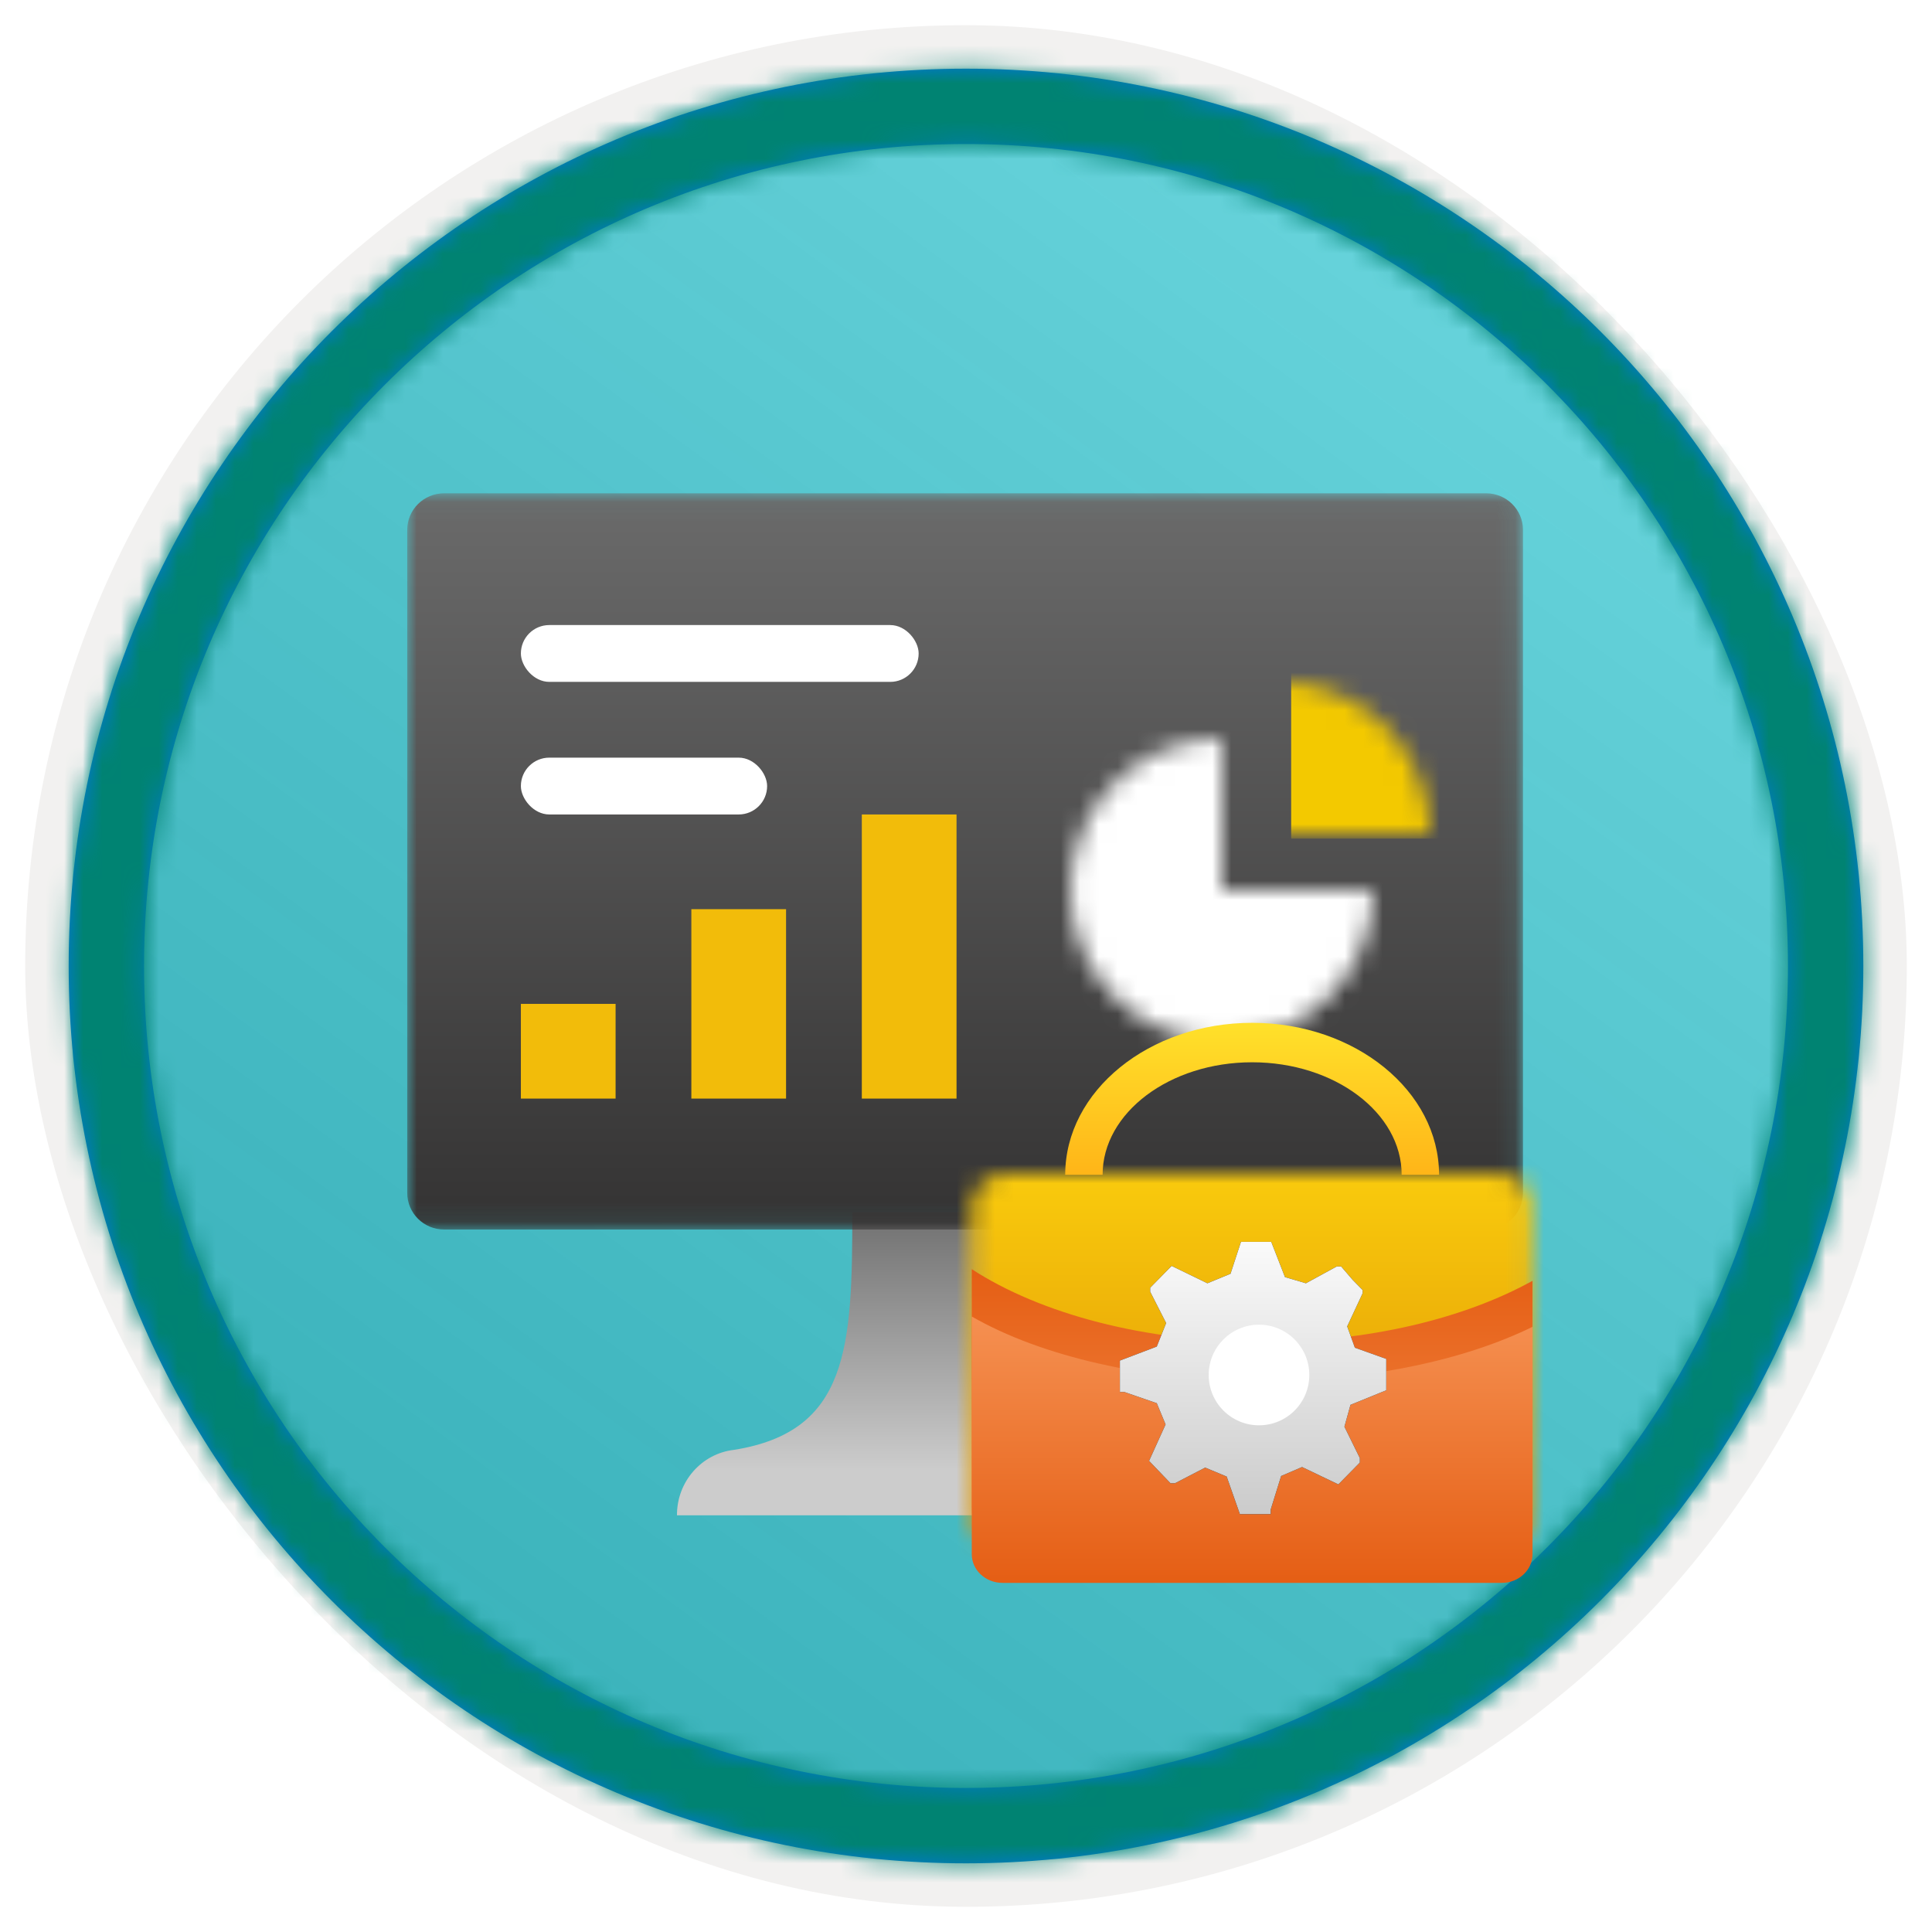 <?xml version="1.0" encoding="UTF-8"?>
<svg width="102px" height="102px" viewBox="0 0 102 102" version="1.1" xmlns="http://www.w3.org/2000/svg" xmlns:xlink="http://www.w3.org/1999/xlink">
    <title>Interface with Microsoft Dynamics 365 Business Central/work-with-web-services-is-dynamics-365-business-central</title>
    <defs>
        <rect id="path-1" x="0" y="0" width="94.34" height="94.34" rx="47.17"></rect>
        <filter x="-2.9%" y="-2.9%" width="106.4%" height="106.4%" filterUnits="objectBoundingBox" id="filter-3">
            <feMorphology radius="2.5" operator="dilate" in="SourceAlpha" result="shadowSpreadOuter1"></feMorphology>
            <feOffset dx="0.5" dy="0.5" in="shadowSpreadOuter1" result="shadowOffsetOuter1"></feOffset>
            <feMorphology radius="1" operator="erode" in="SourceAlpha" result="shadowInner"></feMorphology>
            <feOffset dx="0.5" dy="0.5" in="shadowInner" result="shadowInner"></feOffset>
            <feComposite in="shadowOffsetOuter1" in2="shadowInner" operator="out" result="shadowOffsetOuter1"></feComposite>
            <feColorMatrix values="0 0 0 0 0.822   0 0 0 0 0.832   0 0 0 0 0.836  0 0 0 1 0" type="matrix" in="shadowOffsetOuter1"></feColorMatrix>
        </filter>
        <linearGradient x1="77.83%" y1="11.2%" x2="-99.689%" y2="253.808%" id="linearGradient-4">
            <stop stop-color="#FFFFFF" offset="0%"></stop>
            <stop stop-color="#000000" stop-opacity="0.5" offset="100%"></stop>
        </linearGradient>
        <rect id="path-5" x="0" y="0" width="94.34" height="94.34"></rect>
        <path d="M48.113,0.739 C74.277,0.739 95.487,21.949 95.487,48.113 C95.487,74.277 74.277,95.487 48.113,95.487 C21.949,95.487 0.739,74.277 0.739,48.113 C0.739,21.949 21.949,0.739 48.113,0.739 Z M48.113,4.717 C24.146,4.717 4.717,24.146 4.717,48.113 C4.717,72.08 24.146,91.509 48.113,91.509 C72.08,91.509 91.509,72.08 91.509,48.113 C91.509,24.146 72.08,4.717 48.113,4.717 Z" id="path-6"></path>
        <filter x="-20.3%" y="-22.2%" width="140.7%" height="144.4%" filterUnits="objectBoundingBox" id="filter-8">
            <feOffset dx="0" dy="2" in="SourceAlpha" result="shadowOffsetOuter1"></feOffset>
            <feGaussianBlur stdDeviation="2" in="shadowOffsetOuter1" result="shadowBlurOuter1"></feGaussianBlur>
            <feColorMatrix values="0 0 0 0 0   0 0 0 0 0   0 0 0 0 0  0 0 0 0.1 0" type="matrix" in="shadowBlurOuter1" result="shadowMatrixOuter1"></feColorMatrix>
            <feMerge>
                <feMergeNode in="shadowMatrixOuter1"></feMergeNode>
                <feMergeNode in="SourceGraphic"></feMergeNode>
            </feMerge>
        </filter>
        <linearGradient x1="50%" y1="100%" x2="50%" y2="0%" id="linearGradient-9">
            <stop stop-color="#CCCCCC" offset="15%"></stop>
            <stop stop-color="#707070" offset="100%"></stop>
        </linearGradient>
        <polygon id="path-10" points="0 0.043 58.906 0.043 58.906 38.913 0 38.913"></polygon>
        <linearGradient x1="50%" y1="0.67%" x2="50%" y2="100%" id="linearGradient-12">
            <stop stop-color="#6A6A6A" offset="0%"></stop>
            <stop stop-color="#343333" offset="100%"></stop>
        </linearGradient>
        <path d="M0,8 C0,12.418 3.582,16 8,16 L8,16 C12.418,16 16,12.418 16,8 L16,8 L8,8 L8,0 C3.582,0 0,3.582 0,8 L0,8 Z" id="path-13"></path>
        <path d="M4.4408921e-15,8 L8,8 C8,3.582 4.418,7.10542736e-15 4.4408921e-15,7.10542736e-15 L4.4408921e-15,7.10542736e-15 L4.4408921e-15,8 Z" id="path-15"></path>
        <filter x="-40.0%" y="-40.4%" width="180.0%" height="181.9%" filterUnits="objectBoundingBox" id="filter-17">
            <feOffset dx="0" dy="2" in="SourceAlpha" result="shadowOffsetOuter1"></feOffset>
            <feGaussianBlur stdDeviation="2" in="shadowOffsetOuter1" result="shadowBlurOuter1"></feGaussianBlur>
            <feColorMatrix values="0 0 0 0 0   0 0 0 0 0   0 0 0 0 0  0 0 0 0.1 0" type="matrix" in="shadowBlurOuter1" result="shadowMatrixOuter1"></feColorMatrix>
            <feMerge>
                <feMergeNode in="shadowMatrixOuter1"></feMergeNode>
                <feMergeNode in="SourceGraphic"></feMergeNode>
            </feMerge>
        </filter>
        <path d="M2.125,0 C1.119,0 0.304,0.754 0.304,1.684 L0.304,1.684 L0.304,18.107 C0.304,19.037 1.119,19.792 2.125,19.792 L2.125,19.792 L28.087,19.792 C29.093,19.792 29.909,19.037 29.909,18.107 L29.909,18.107 L29.909,1.684 C29.909,0.754 29.093,0 28.087,0 L28.087,0 L2.125,0 Z" id="path-18"></path>
        <linearGradient x1="50%" y1="-7.84%" x2="50%" y2="136.747%" id="linearGradient-20">
            <stop stop-color="#FFD70F" offset="0%"></stop>
            <stop stop-color="#EEB309" offset="34%"></stop>
            <stop stop-color="#DC8C03" offset="77%"></stop>
            <stop stop-color="#D57D01" offset="100%"></stop>
        </linearGradient>
        <linearGradient x1="50%" y1="0%" x2="50%" y2="100%" id="linearGradient-21">
            <stop stop-color="#E55E14" offset="0%"></stop>
            <stop stop-color="#F59051" offset="100%"></stop>
        </linearGradient>
        <linearGradient x1="50%" y1="0%" x2="50%" y2="100%" id="linearGradient-22">
            <stop stop-color="#F59051" offset="0%"></stop>
            <stop stop-color="#E55E14" offset="100%"></stop>
        </linearGradient>
        <linearGradient x1="50%" y1="-9.939%" x2="50%" y2="100%" id="linearGradient-23">
            <stop stop-color="#FFFFFF" offset="0%"></stop>
            <stop stop-color="#EFEFEF" offset="100%"></stop>
        </linearGradient>
        <path d="M16.866,20.983 L13.496,20.983 C13.206,20.983 12.968,20.74 12.968,20.444 L12.968,15.271 C12.968,14.975 13.206,14.733 13.496,14.733 L16.866,14.733 C17.157,14.733 17.394,14.975 17.394,15.271 L17.394,20.444 C17.394,20.74 17.157,20.983 16.866,20.983" id="path-24"></path>
        <filter x="-11.3%" y="-8.0%" width="122.6%" height="132.0%" filterUnits="objectBoundingBox" id="filter-25">
            <feOffset dx="0" dy="1" in="SourceAlpha" result="shadowOffsetOuter1"></feOffset>
            <feColorMatrix values="0 0 0 0 0   0 0 0 0 0   0 0 0 0 0  0 0 0 0.1 0" type="matrix" in="shadowOffsetOuter1"></feColorMatrix>
        </filter>
        <linearGradient x1="50%" y1="2.046%" x2="50%" y2="100%" id="linearGradient-26">
            <stop stop-color="#FFE02A" offset="0%"></stop>
            <stop stop-color="#FFB518" offset="100%"></stop>
        </linearGradient>
        <filter x="-85.3%" y="-83.5%" width="277.3%" height="271.3%" filterUnits="objectBoundingBox" id="filter-27">
            <feOffset dx="0" dy="2" in="SourceAlpha" result="shadowOffsetOuter1"></feOffset>
            <feGaussianBlur stdDeviation="2" in="shadowOffsetOuter1" result="shadowBlurOuter1"></feGaussianBlur>
            <feColorMatrix values="0 0 0 0 0   0 0 0 0 0   0 0 0 0 0  0 0 0 0.1 0" type="matrix" in="shadowBlurOuter1" result="shadowMatrixOuter1"></feColorMatrix>
            <feMerge>
                <feMergeNode in="shadowMatrixOuter1"></feMergeNode>
                <feMergeNode in="SourceGraphic"></feMergeNode>
            </feMerge>
        </filter>
        <linearGradient x1="50%" y1="-9.939%" x2="50%" y2="100%" id="linearGradient-28">
            <stop stop-color="#FFFFFF" offset="0%"></stop>
            <stop stop-color="#CBCBCB" offset="100%"></stop>
        </linearGradient>
        <path d="M14.062,7.838 L14.062,6.182 L12.406,5.59 L12,4.466 L12.813,2.721 L12.813,2.544 L12.29,2.011 L11.68,1.301 L11.448,1.301 L9.821,2.189 L8.716,1.863 L7.99,0 L6.392,0 L5.84,1.686 L4.62,2.189 L2.731,1.272 L1.598,2.425 L1.598,2.632 L2.441,4.289 L1.947,5.531 L0,6.271 L0,7.927 L0.232,7.927 L1.947,8.519 L2.412,9.642 L1.54,11.565 L2.673,12.748 L2.905,12.748 L4.503,11.92 L5.637,12.393 L6.334,14.375 L7.961,14.375 L7.961,14.138 L8.513,12.364 L9.617,11.89 L11.535,12.807 L12.668,11.654 L12.668,11.417 L11.854,9.761 L12.174,8.607 L14.062,7.838 Z M7.148,9.241 C5.937,9.108 5.022,8.114 5.022,6.931 C5.022,5.748 5.937,4.754 7.148,4.621 C7.78,4.613 8.389,4.851 8.839,5.283 C9.289,5.714 9.542,6.302 9.542,6.916 L9.542,6.916 C9.55,7.535 9.301,8.131 8.85,8.569 C8.399,9.007 7.785,9.249 7.148,9.241 Z" id="path-29"></path>
        <filter x="0.0%" y="0.0%" width="100.0%" height="100.0%" filterUnits="objectBoundingBox" id="filter-30">
            <feOffset dx="0" dy="0" in="SourceAlpha" result="shadowOffsetOuter1"></feOffset>
            <feColorMatrix values="0 0 0 0 0   0 0 0 0 0   0 0 0 0 0  0 0 0 0.1 0" type="matrix" in="shadowOffsetOuter1"></feColorMatrix>
        </filter>
    </defs>
    <g id="Badges" stroke="none" stroke-width="1" fill="none" fill-rule="evenodd">
        <g id="Interface-with-Microsoft-Dynamics-365-Business-Central" transform="translate(-159, -319)">
            <g id="Interface-with-Microsoft-Dynamics-365-Business-Central/work-with-web-services-is-dynamics-365-business-central" transform="translate(160, 320)">
                <g id="Badge-Plates/Circle">
                    <g id="BG" transform="translate(2.83, 2.83)">
                        <mask id="mask-2" fill="white">
                            <use xlink:href="#path-1"></use>
                        </mask>
                        <g>
                            <use fill="black" fill-opacity="1" filter="url(#filter-3)" xlink:href="#path-1"></use>
                            <rect stroke="#F2F1F0" stroke-width="2.5" x="-1.25" y="-1.25" width="96.84" height="96.84" rx="48.42"></rect>
                        </g>
                        <g id="Colors/Dynamics-365/BG-Solid-Badges" mask="url(#mask-2)">
                            <g id="Rectangle">
                                <use fill="#01B6C3" xlink:href="#path-5"></use>
                                <use fill-opacity="0.4" fill="url(#linearGradient-4)" xlink:href="#path-5"></use>
                            </g>
                        </g>
                    </g>
                    <g id="Border" transform="translate(1.887, 1.887)">
                        <mask id="mask-7" fill="white">
                            <use xlink:href="#path-6"></use>
                        </mask>
                        <use id="Boarder" fill="#0078D4" fill-rule="nonzero" xlink:href="#path-6"></use>
                        <g id="Colors/Dynamics-365/Border" mask="url(#mask-7)" fill="#008372">
                            <g transform="translate(-1.887, -1.887)" id="Rectangle">
                                <rect x="0" y="0" width="100" height="100"></rect>
                            </g>
                        </g>
                    </g>
                </g>
                <g id="Computer-w/-data" filter="url(#filter-8)" transform="translate(20.5, 23)">
                    <g id="Group-17">
                        <path d="M41.741,50.544 C35.705,49.577 35.468,45.153 35.468,38 L23.498,38 C23.498,45.153 23.295,49.577 17.259,50.544 C15.534,50.739 14.231,52.231 14.241,54 L44.759,54 C44.769,52.231 43.466,50.739 41.741,50.544 Z" id="Path" fill="url(#linearGradient-9)" fill-rule="nonzero"></path>
                        <g id="Group-7">
                            <g id="Group-3">
                                <mask id="mask-11" fill="white">
                                    <use xlink:href="#path-10"></use>
                                </mask>
                                <g id="Clip-2"></g>
                                <path d="M56.956,0.043 C58.033,0.043 58.906,0.907 58.906,1.974 L58.906,36.981 C58.906,38.048 58.033,38.913 56.956,38.913 L1.951,38.913 C0.873,38.913 -8.60058309e-05,38.048 -8.60058309e-05,36.981 L-8.60058309e-05,1.974 C-8.60058309e-05,0.907 0.873,0.043 1.951,0.043 L56.956,0.043 Z" id="Fill-1" fill="url(#linearGradient-12)" mask="url(#mask-11)"></path>
                            </g>
                        </g>
                    </g>
                    <g id="Group-11" transform="translate(35, 13)">
                        <mask id="mask-14" fill="white">
                            <use xlink:href="#path-13"></use>
                        </mask>
                        <g id="Clip-10"></g>
                        <polygon id="Fill-9" fill="#FFFFFF" mask="url(#mask-14)" points="-1 17 17 17 17 -1 -1 -1"></polygon>
                    </g>
                    <g id="Group-14" transform="translate(46, 10)">
                        <mask id="mask-16" fill="white">
                            <use xlink:href="#path-15"></use>
                        </mask>
                        <g id="Clip-13"></g>
                        <polygon id="Fill-12" fill="#F3C900" mask="url(#mask-16)" points="0.667 8.273 8.667 8.273 8.667 -0.727 0.667 -0.727"></polygon>
                    </g>
                    <g id="Computer" transform="translate(6, 7)" fill-rule="nonzero">
                        <rect id="Rectangle" fill="#FFFFFF" x="0" y="0" width="21" height="3" rx="1.5"></rect>
                        <rect id="Rectangle" fill="#FFFFFF" x="0" y="7" width="13" height="3" rx="1.5"></rect>
                        <rect id="Rectangle" fill="#F2BC0A" x="0" y="20" width="5" height="5"></rect>
                        <rect id="Rectangle" fill="#F2BC0A" x="9" y="15" width="5" height="10"></rect>
                        <rect id="Rectangle" fill="#F2BC0A" x="18" y="10" width="5" height="15"></rect>
                    </g>
                </g>
                <g id="Group-2" transform="translate(50, 51)">
                    <g id="Briefcase">
                        <g id="Group" filter="url(#filter-17)">
                            <g id="Group-5" transform="translate(0, 7.962)">
                                <mask id="mask-19" fill="white">
                                    <use xlink:href="#path-18"></use>
                                </mask>
                                <g id="Clip-4"></g>
                                <polygon id="Fill-3" fill="url(#linearGradient-20)" mask="url(#mask-19)" points="-1.974 21.897 32.186 21.897 32.186 -2.105 -1.974 -2.105"></polygon>
                            </g>
                            <path d="M15.621,16.855 C9.439,16.855 3.923,15.354 0.304,13.005 L0.304,25.552 C0.304,27.401 1.724,28.899 3.475,28.899 L26.738,28.899 C28.489,28.899 29.909,27.401 29.909,25.552 L29.909,13.62 C26.314,15.612 21.244,16.855 15.621,16.855" id="Fill-6" fill="url(#linearGradient-21)"></path>
                            <path d="M15.621,18.912 C9.439,18.912 3.923,17.583 0.304,15.505 L0.304,28.053 C0.304,28.89 1.03,29.568 1.926,29.568 L28.287,29.568 C29.183,29.568 29.909,28.89 29.909,28.053 L29.909,16.05 C26.314,17.812 21.244,18.912 15.621,18.912" id="Fill-8" fill="url(#linearGradient-22)"></path>
                            <g id="Fill-10">
                                <use fill="black" fill-opacity="1" filter="url(#filter-25)" xlink:href="#path-24"></use>
                                <use fill="url(#linearGradient-23)" fill-rule="evenodd" xlink:href="#path-24"></use>
                            </g>
                            <path d="M24.975,8.021 L23.001,8.021 C23.001,4.747 19.459,2.083 15.106,2.083 C10.753,2.083 7.212,4.747 7.212,8.021 L5.238,8.021 C5.238,3.598 9.665,1.49880108e-14 15.106,1.49880108e-14 C20.548,1.49880108e-14 24.975,3.598 24.975,8.021" id="Fill-12" fill="url(#linearGradient-26)"></path>
                        </g>
                    </g>
                    <g id="Gear" filter="url(#filter-27)" transform="translate(8.125, 11.562)">
                        <g id="a30ee4c9-49d5-4d00-a305-a6a3597e53b7" fill-rule="nonzero">
                            <g id="Shape">
                                <use fill="black" fill-opacity="1" filter="url(#filter-30)" xlink:href="#path-29"></use>
                                <use fill="url(#linearGradient-28)" xlink:href="#path-29"></use>
                            </g>
                        </g>
                        <circle id="Oval" fill="#FFFFFF" cx="7.344" cy="7.031" r="2.656"></circle>
                    </g>
                </g>
            </g>
        </g>
    </g>
</svg>